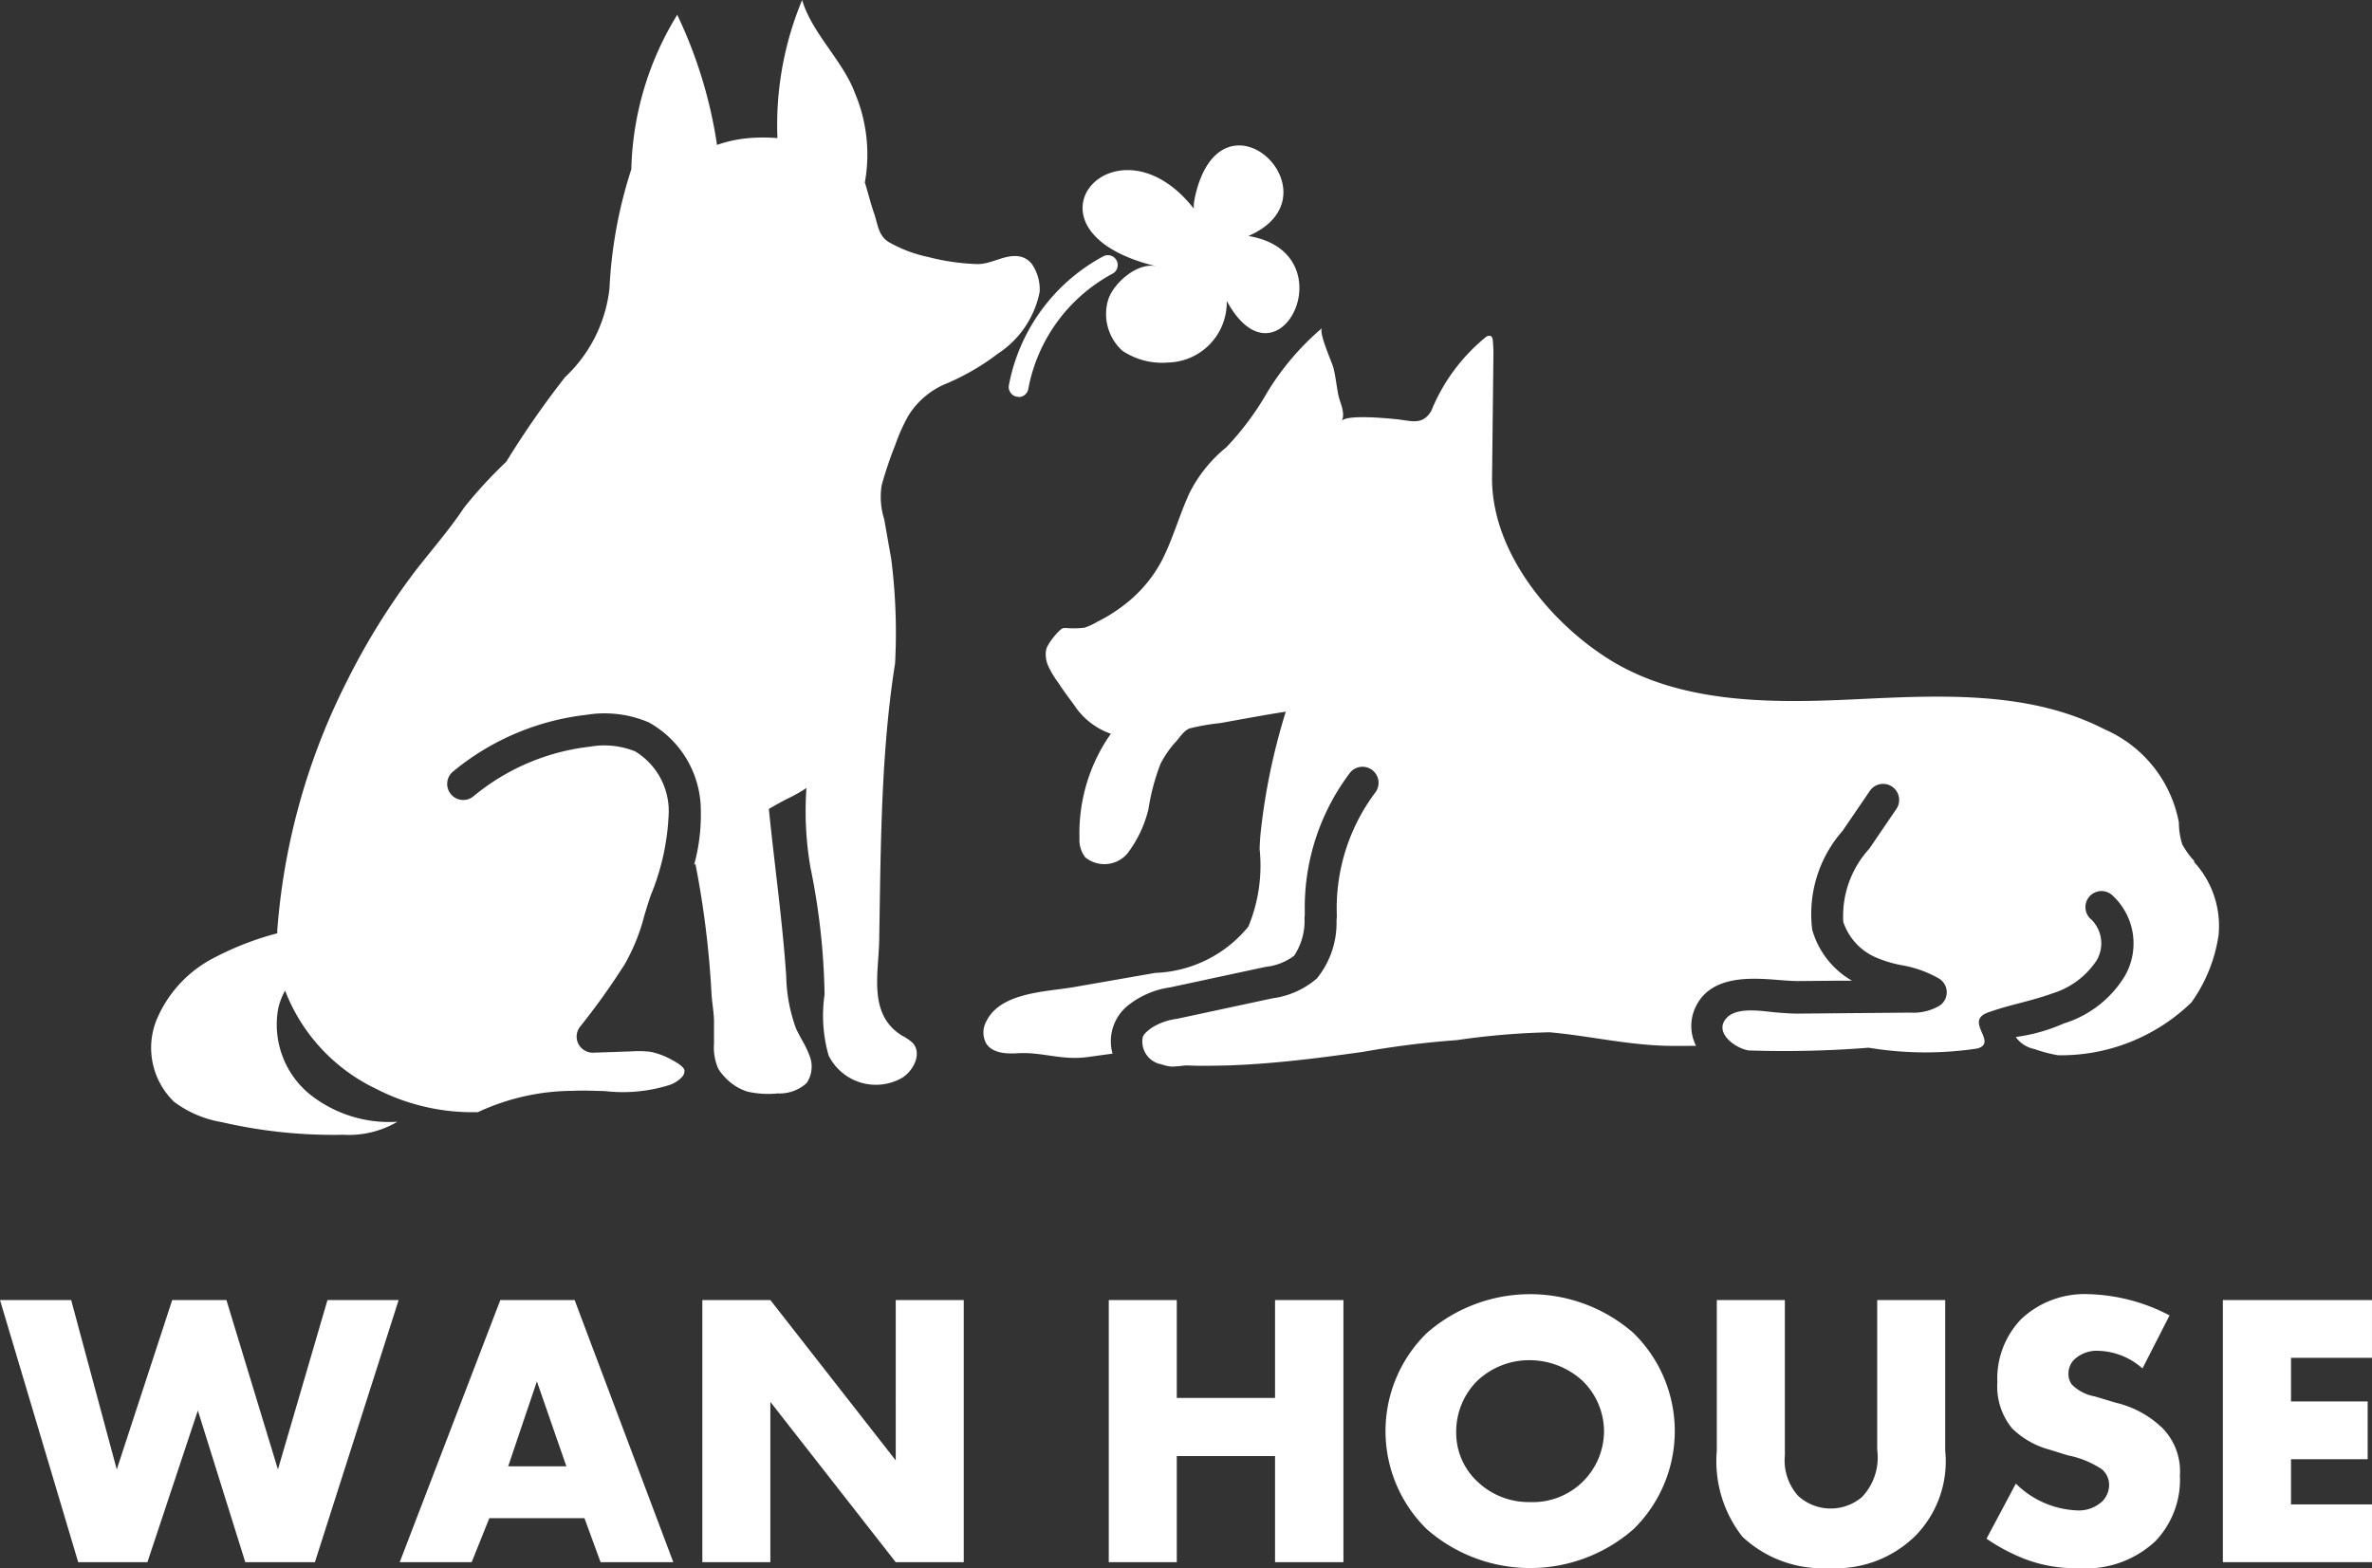 <svg xmlns="http://www.w3.org/2000/svg" width="70" height="46.287" viewBox="0 0 70 46.287">
  <rect x="0" y="0" width="70" height="46.287" fill="#333333" stroke="none"/>
  <g id="グループ_244" data-name="グループ 244" transform="translate(0)">
    <g id="グループ_225" data-name="グループ 225" transform="translate(0)">
      <path id="パス_151" data-name="パス 151" d="M154.405,55.236a2.426,2.426,0,0,1-.358-.494,2.12,2.12,0,0,1-.1-.646,3.747,3.747,0,0,0-2.2-2.754c-2.237-1.152-4.891-1-7.4-.881s-5.206.125-7.316-1.246c-1.736-1.128-3.377-3.182-3.353-5.315q.02-1.746.039-3.491a4.355,4.355,0,0,0-.016-.541c-.006-.054-.021-.117-.072-.136a.153.153,0,0,0-.127.029,5.448,5.448,0,0,0-1.618,2.186c-.255.42-.557.3-.995.248-.21-.023-1.548-.159-1.647.056.114-.245-.047-.529-.1-.772-.054-.27-.079-.544-.148-.813-.037-.145-.457-1.072-.327-1.17a7.846,7.846,0,0,0-1.622,1.9,8.382,8.382,0,0,1-1.208,1.623,4.121,4.121,0,0,0-1.093,1.361c-.3.655-.488,1.36-.82,2a4,4,0,0,1-1.127,1.312,4.629,4.629,0,0,1-.77.479,2.034,2.034,0,0,1-.37.172,2.6,2.6,0,0,1-.56.01.253.253,0,0,0-.1.014.241.241,0,0,0-.062.045,1.948,1.948,0,0,0-.335.408.688.688,0,0,0-.081.171.837.837,0,0,0,.066.494,2.736,2.736,0,0,0,.3.495c.142.222.3.43.457.644a2.144,2.144,0,0,0,1.087.852c-.05.072-.1.143-.146.216a5.123,5.123,0,0,0-.781,2.869.851.851,0,0,0,.168.56.892.892,0,0,0,1.244-.107,3.526,3.526,0,0,0,.625-1.318,6.3,6.3,0,0,1,.359-1.341,2.984,2.984,0,0,1,.464-.661c.117-.132.231-.321.4-.378a6.564,6.564,0,0,1,.893-.155l.877-.158c.353-.063.706-.125,1.059-.179a18.641,18.641,0,0,0-.751,3.659c-.009.133-.018.266-.021.4a4.7,4.7,0,0,1-.332,2.284,3.718,3.718,0,0,1-2.75,1.368l-2.382.416c-.842.147-2.192.15-2.608,1.026a.675.675,0,0,0,.005.644c.183.284.584.307.922.286.729-.045,1.306.219,2.072.111l.732-.1a1.356,1.356,0,0,1,.5-1.456,2.572,2.572,0,0,1,1.2-.5L127,58.356a1.689,1.689,0,0,0,.837-.328,1.86,1.86,0,0,0,.306-1.113l.01-.126a6.6,6.6,0,0,1,1.339-4.17.474.474,0,1,1,.725.611,5.707,5.707,0,0,0-1.119,3.638l-.01.117a2.6,2.6,0,0,1-.58,1.714,2.506,2.506,0,0,1-1.309.586l-2.824.606a1.83,1.83,0,0,0-.777.287c-.076.066-.2.153-.229.256a.683.683,0,0,0,.555.8,1.181,1.181,0,0,0,.3.067,3.921,3.921,0,0,0,.393-.034c.143,0,.289.009.432.01q.439,0,.878-.012c.586-.021,1.171-.066,1.754-.125.729-.074,1.456-.171,2.181-.273a26.722,26.722,0,0,1,2.772-.347,21.9,21.9,0,0,1,2.749-.232c1.17.107,2.29.374,3.476.4.28.005.559,0,.839,0a1.3,1.3,0,0,1-.015-1.143c.455-.964,1.67-.863,2.472-.8.2.017.393.029.531.031l1.11-.01.505,0a2.53,2.53,0,0,1-1.175-1.506,3.719,3.719,0,0,1,.9-2.923l.8-1.174a.474.474,0,1,1,.784.533l-.8,1.174a2.946,2.946,0,0,0-.767,2.159,1.747,1.747,0,0,0,1.03,1.077,3.514,3.514,0,0,0,.687.2,3.335,3.335,0,0,1,1.115.4.474.474,0,0,1,.014.793,1.507,1.507,0,0,1-.87.208l-2.217.02-1.11.01c-.181,0-.4-.016-.618-.034-.393-.033-1.133-.175-1.455.143-.433.427.229.919.637.978a31.574,31.574,0,0,0,3.536-.081,10.239,10.239,0,0,0,3.211.023c.621-.183-.419-.806.319-1.066.317-.112.638-.2.949-.279.333-.088.648-.172.952-.284a2.406,2.406,0,0,0,1.294-.967.992.992,0,0,0-.142-1.2.474.474,0,0,1,.577-.753,1.926,1.926,0,0,1,.4,2.41,3.208,3.208,0,0,1-1.8,1.4,5.182,5.182,0,0,1-1.419.4.88.88,0,0,0,.551.355,4.063,4.063,0,0,0,.7.184,5.533,5.533,0,0,0,3.934-1.561,4.555,4.555,0,0,0,.8-1.985,2.787,2.787,0,0,0-.726-2.162" transform="translate(-89.646 -29.817)" fill="#fff"/>
      <path id="パス_152" data-name="パス 152" d="M44.084,7.773a.584.584,0,0,0-.39-.21c-.411-.048-.789.239-1.205.232a6.551,6.551,0,0,1-1.45-.21,3.97,3.97,0,0,1-1.174-.448c-.295-.193-.307-.513-.416-.829-.118-.343-.187-.65-.276-.918a4.67,4.67,0,0,0-.3-2.662C38.527,1.8,37.6.961,37.323,0a9.589,9.589,0,0,0-.729,4.077,4.954,4.954,0,0,0-.949.01,3.82,3.82,0,0,0-.834.191A13.547,13.547,0,0,0,33.637.437a9.1,9.1,0,0,0-1.354,4.51c0,.015,0,.031,0,.046a13.444,13.444,0,0,0-.646,3.525,4.223,4.223,0,0,1-1.307,2.611,26.82,26.82,0,0,0-1.738,2.5,13.377,13.377,0,0,0-1.243,1.351c-.439.664-.968,1.26-1.454,1.89a20.528,20.528,0,0,0-2.031,3.286,19.477,19.477,0,0,0-2.03,7.3c0,.031,0,.062,0,.093a8.781,8.781,0,0,0-1.858.719,3.634,3.634,0,0,0-1.718,1.869,2.214,2.214,0,0,0,.528,2.384,3.221,3.221,0,0,0,1.4.6,14.617,14.617,0,0,0,3.6.375,2.831,2.831,0,0,0,1.593-.384,3.761,3.761,0,0,1-2.615-.835,2.657,2.657,0,0,1-.9-2.521,2.022,2.022,0,0,1,.2-.517,5.327,5.327,0,0,0,2.663,2.889,6.206,6.206,0,0,0,3.029.7,6.677,6.677,0,0,1,2.8-.629c.322-.015.649,0,.964.009a4.57,4.57,0,0,0,1.894-.183.921.921,0,0,0,.364-.235.264.264,0,0,0,.072-.2c-.014-.057-.088-.156-.363-.3a2.192,2.192,0,0,0-.628-.241,2.927,2.927,0,0,0-.557-.015l-1.143.039a.481.481,0,0,1-.442-.265.474.474,0,0,1,.061-.512,20.465,20.465,0,0,0,1.248-1.739l.043-.064a5.764,5.764,0,0,0,.6-1.478c.061-.2.121-.4.187-.589a7.019,7.019,0,0,0,.53-2.441,2.064,2.064,0,0,0-.993-1.807,2.443,2.443,0,0,0-1.33-.138,6.54,6.54,0,0,0-3.425,1.453.474.474,0,1,1-.605-.729A7.5,7.5,0,0,1,30.958,21.1a3.321,3.321,0,0,1,1.843.225,2.979,2.979,0,0,1,1.532,2.631,5.524,5.524,0,0,1-.2,1.578l.04-.036a27.513,27.513,0,0,1,.476,3.841c.015.271.072.544.073.813V30.8a1.568,1.568,0,0,0,.119.73,1.092,1.092,0,0,0,.17.231,1.565,1.565,0,0,0,.692.46,2.787,2.787,0,0,0,.9.054,1.176,1.176,0,0,0,.853-.306.867.867,0,0,0,.073-.837c-.1-.276-.274-.518-.392-.786a4.784,4.784,0,0,1-.284-1.532c-.112-1.656-.347-3.283-.512-4.935.206-.122.416-.239.633-.345a4.2,4.2,0,0,0,.476-.274,9.761,9.761,0,0,0,.118,2.345,20.107,20.107,0,0,1,.417,3.752,4.284,4.284,0,0,0,.12,1.8,1.558,1.558,0,0,0,2.177.653c.339-.22.577-.717.309-1.019a1.289,1.289,0,0,0-.31-.215c-1.023-.624-.7-1.838-.684-2.825.032-1.82.041-3.643.169-5.46.064-.907.157-1.813.3-2.711a17.275,17.275,0,0,0-.113-3.074l-.208-1.179a2.184,2.184,0,0,1-.074-1.011,11.793,11.793,0,0,1,.4-1.182,5.319,5.319,0,0,1,.391-.871,2.389,2.389,0,0,1,1.144-.952,7,7,0,0,0,1.493-.871,2.839,2.839,0,0,0,1.234-1.826,1.333,1.333,0,0,0-.245-.842" transform="translate(-13.651)" fill="#fff"/>
      <path id="パス_153" data-name="パス 153" d="M133.464,18.454c.99-2.688,4.065.485,1.441,1.62,2.971.489.888,4.718-.638,1.916a1.775,1.775,0,0,1-1.731,1.819,2.1,2.1,0,0,1-1.354-.352,1.464,1.464,0,0,1-.406-1.525c.171-.483.865-1.1,1.429-.961-4.442-1.054-1.137-4.77,1.194-1.569-.247.007.011-.811.066-.948" transform="translate(-98.065 -13.108)" fill="#fff"/>
      <path id="パス_154" data-name="パス 154" d="M121.41,34.816a.279.279,0,0,1-.051,0,.291.291,0,0,1-.235-.336,5.467,5.467,0,0,1,2.786-3.808.29.29,0,1,1,.27.514,4.874,4.874,0,0,0-2.483,3.4.29.29,0,0,1-.286.24" transform="translate(-91.351 -23.106)" fill="#fff"/>
      <path id="パス_155" data-name="パス 155" d="M2.1,156.23l1.346,5,1.636-5h1.6l1.52,5,1.462-5h2.1l-2.471,7.738H7.239l-1.4-4.478L4.35,163.968H2.308L0,156.23Z" transform="translate(0 -117.855)" fill="#fff"/>
      <path id="パス_156" data-name="パス 156" d="M53.463,162.668H50.656l-.522,1.3H48.011l2.969-7.738h2.193l2.912,7.738H53.939Zm-.534-1.531-.87-2.506-.847,2.506Z" transform="translate(-36.215 -117.855)" fill="#fff"/>
      <path id="パス_157" data-name="パス 157" d="M84.359,163.967V156.23h2.007l3.7,4.733V156.23h2.007v7.738H90.066l-3.7-4.733v4.733Z" transform="translate(-63.632 -117.855)" fill="#fff"/>
      <path id="パス_158" data-name="パス 158" d="M135.175,159.119h2.9V156.23h2.018v7.737h-2.018v-3.132h-2.9v3.132h-2.007V156.23h2.007Z" transform="translate(-100.447 -117.855)" fill="#fff"/>
      <path id="パス_159" data-name="パス 159" d="M173.733,162.462a4.627,4.627,0,0,1-6.1,0,4.048,4.048,0,0,1,0-5.789,4.627,4.627,0,0,1,6.1,0,4.048,4.048,0,0,1,0,5.789m-4.617-4.373a2.12,2.12,0,0,0-.615,1.52,1.966,1.966,0,0,0,.615,1.438,2.194,2.194,0,0,0,1.566.615,2.1,2.1,0,0,0,2.181-2.088,2.087,2.087,0,0,0-.627-1.485,2.315,2.315,0,0,0-1.554-.615,2.228,2.228,0,0,0-1.566.615" transform="translate(-125.527 -117.324)" fill="#fff"/>
      <path id="パス_160" data-name="パス 160" d="M208.2,156.23v4.582a1.565,1.565,0,0,0,.394,1.2,1.425,1.425,0,0,0,1.879.035,1.694,1.694,0,0,0,.452-1.4V156.23h2.007v4.443a3.141,3.141,0,0,1-.87,2.506,3.341,3.341,0,0,1-2.552.963,3.454,3.454,0,0,1-2.564-.928,3.61,3.61,0,0,1-.754-2.54V156.23Z" transform="translate(-155.527 -117.855)" fill="#fff"/>
      <path id="パス_161" data-name="パス 161" d="M239.545,161.116a2.71,2.71,0,0,0,1.775.789,1.018,1.018,0,0,0,.777-.267.692.692,0,0,0,.2-.487.6.6,0,0,0-.221-.464,2.788,2.788,0,0,0-1-.406l-.522-.163a2.524,2.524,0,0,1-1.114-.626,1.946,1.946,0,0,1-.441-1.369,2.529,2.529,0,0,1,.708-1.868,2.728,2.728,0,0,1,1.984-.731,5.437,5.437,0,0,1,2.39.627l-.8,1.566a2.041,2.041,0,0,0-1.322-.522.964.964,0,0,0-.661.232.574.574,0,0,0-.2.418.519.519,0,0,0,.1.348,1.271,1.271,0,0,0,.673.348l.615.185a2.956,2.956,0,0,1,1.4.766,1.827,1.827,0,0,1,.5,1.381,2.62,2.62,0,0,1-.731,1.949,3,3,0,0,1-2.285.789,4.134,4.134,0,0,1-1.52-.255,5.415,5.415,0,0,1-1.171-.615Z" transform="translate(-180.055 -117.323)" fill="#fff"/>
      <path id="パス_162" data-name="パス 162" d="M271.343,157.935h-2.389v1.288h2.262v1.705h-2.262v1.334h2.389v1.705h-4.4V156.23h4.4Z" transform="translate(-201.344 -117.855)" fill="#fff"/>
    </g>
  </g>
</svg>
